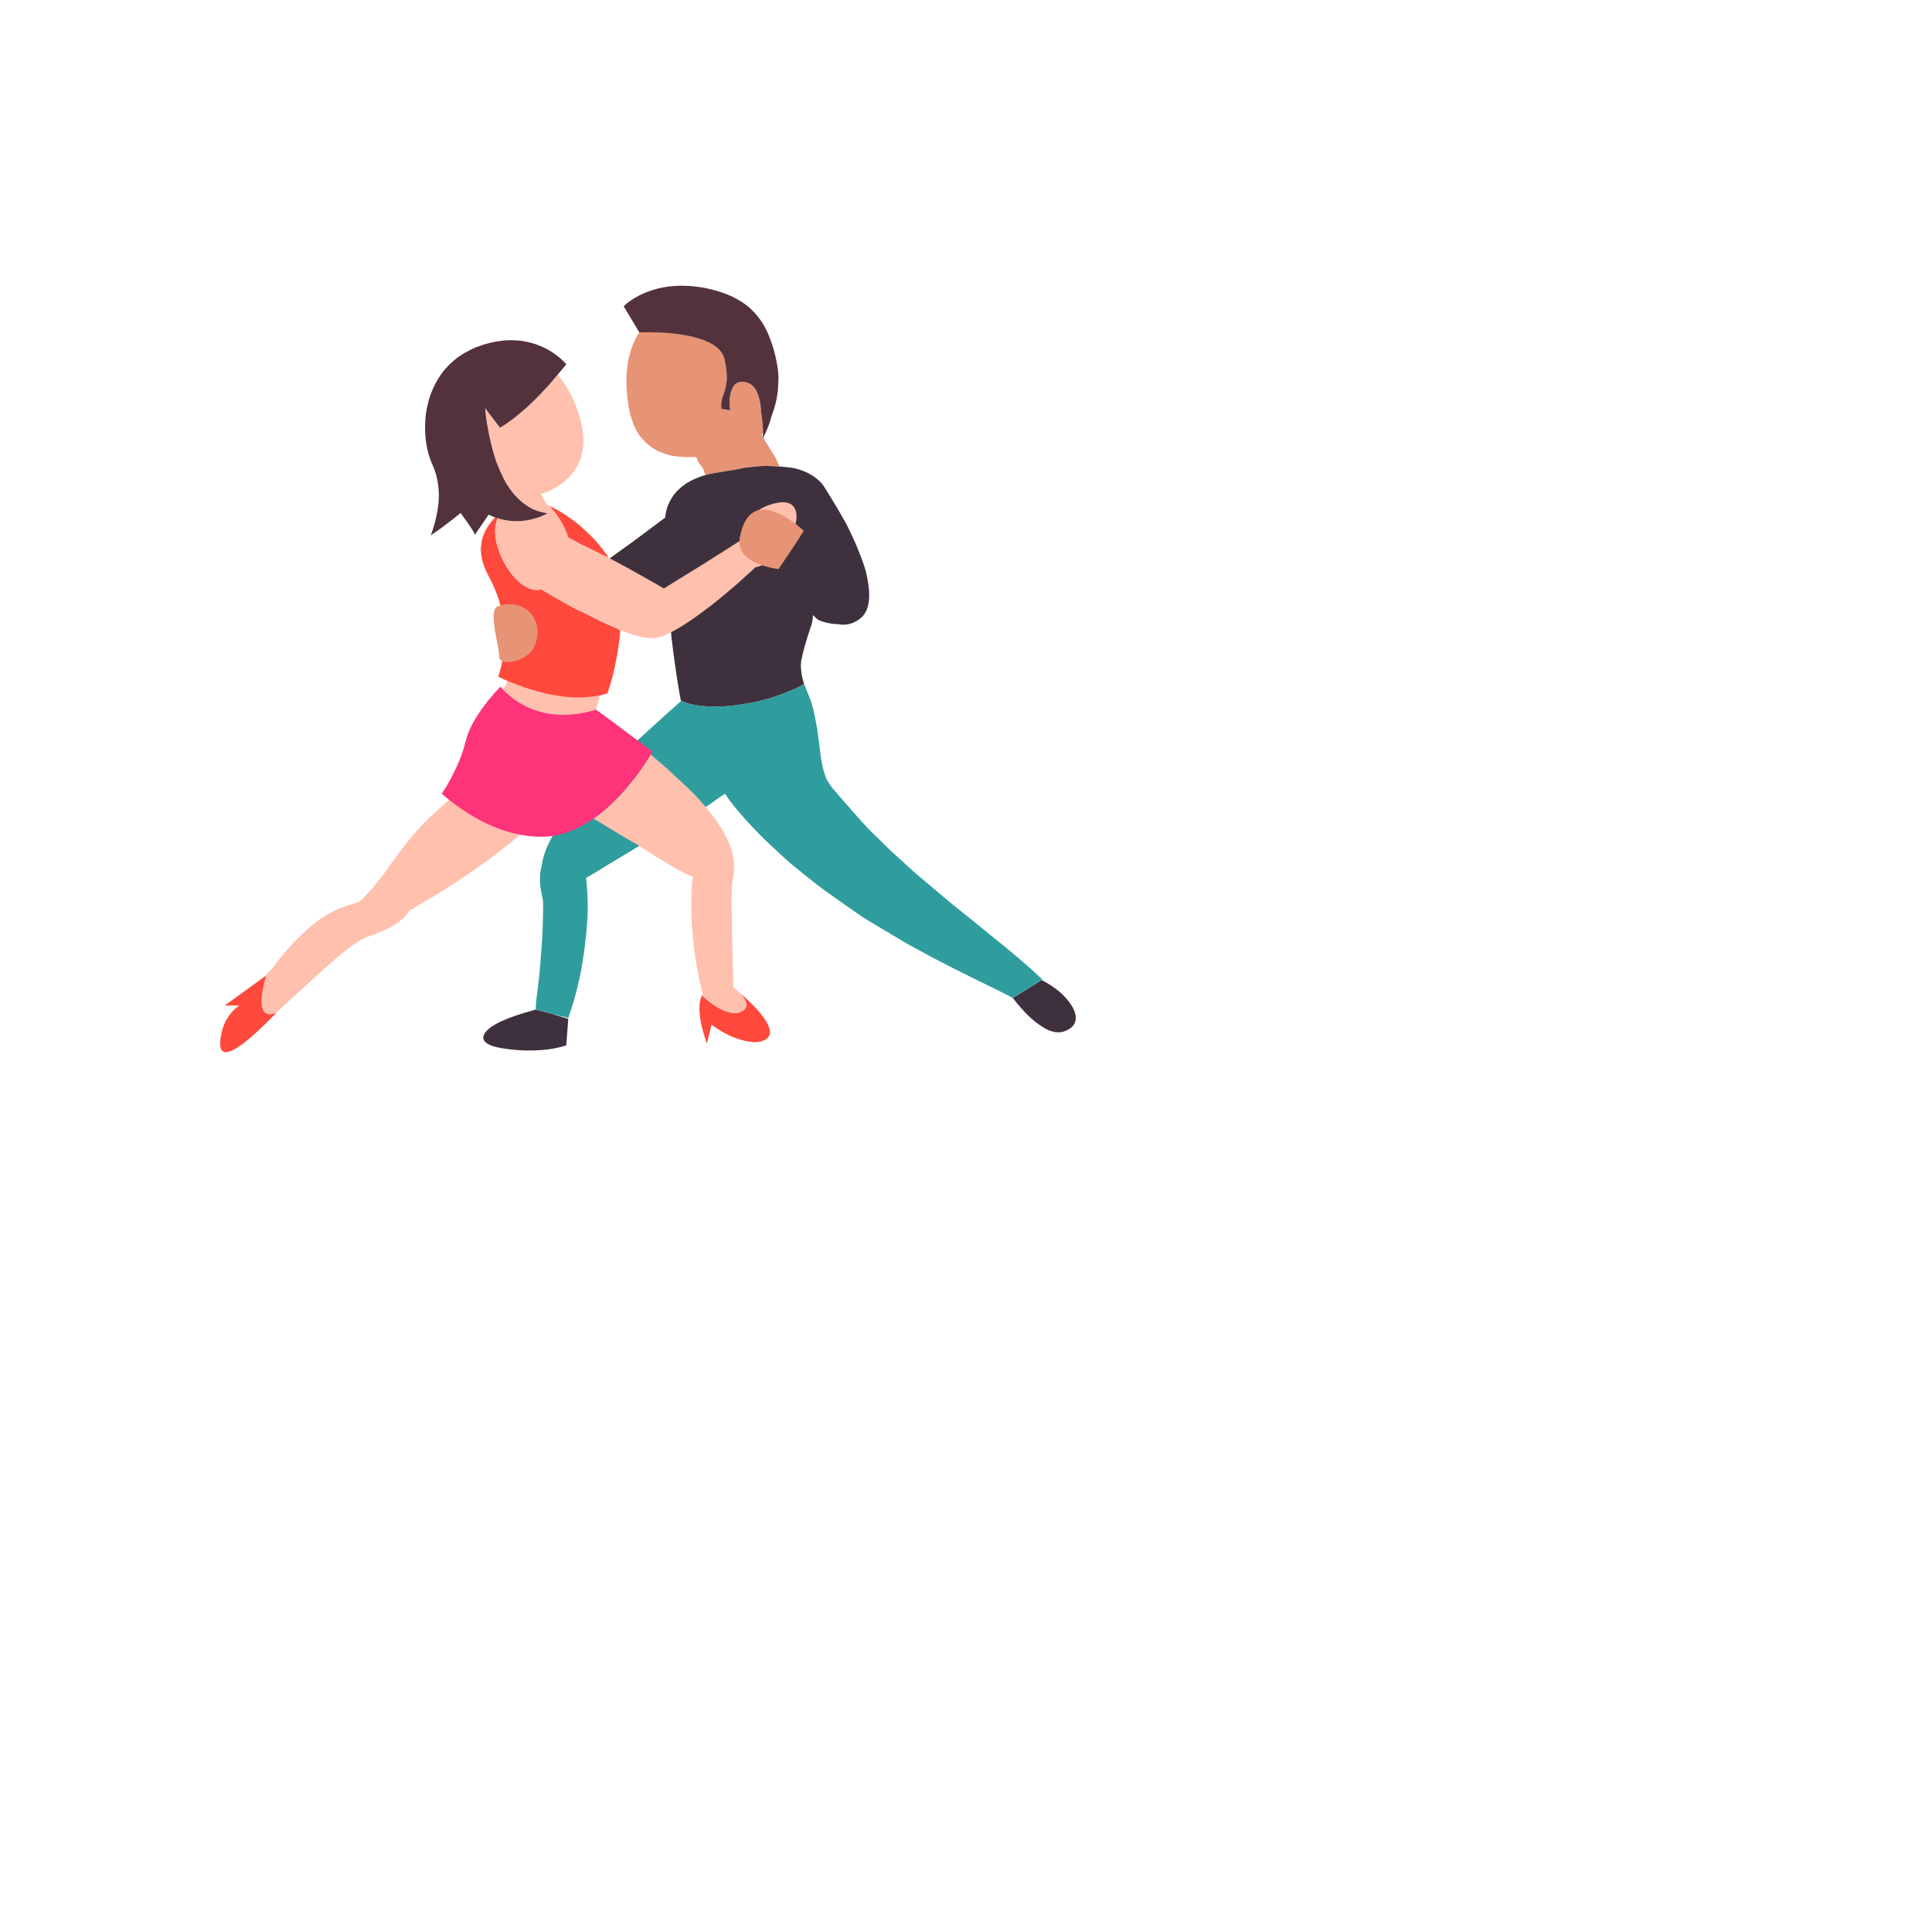 <?xml version="1.0" ?>
<svg xmlns="http://www.w3.org/2000/svg" version="1.1" width="384" height="384">
  <defs/>
  <g>
    <path d="M 207.037 194.79 L 205.436 195.786 L 205.035 196.037 L 204.186 196.566 L 203.404 197.054 L 201.315 198.359 C 201.515 198.621 201.721 198.885 201.933 199.15 C 202.254 199.547 202.588 199.945 202.933 200.336 C 203.507 200.987 204.112 201.62 204.738 202.199 C 205.455 202.863 206.201 203.456 206.961 203.927 C 207.495 204.304 208.038 204.611 208.585 204.828 C 209.336 205.125 210.096 205.251 210.852 205.148 C 211.394 205.07 211.937 204.876 212.474 204.547 C 212.983 204.235 213.332 203.867 213.545 203.46 C 213.865 202.853 213.889 202.159 213.693 201.426 C 213.58 201 213.392 200.562 213.147 200.119 C 212.671 199.295 211.986 198.458 211.196 197.673 C 211.145 197.622 211.093 197.571 211.041 197.521 C 210.673 197.192 210.286 196.874 209.89 196.572 C 209.651 196.393 209.409 196.219 209.165 196.052 C 208.453 195.565 207.727 195.135 207.037 194.79" stroke-width="2.0" fill="rgb(62, 49, 61)" opacity="1.0"/>
    <path d="M 147.707 93.023 C 147.93 92.978 148.408 92.93 148.942 92.881 C 149.673 92.766 150.376 92.692 151.086 92.651 C 152.114 92.595 153.136 92.609 154.143 92.695 C 154.42 92.702 154.695 92.712 154.969 92.727 L 154.614 92.041 L 154.448 91.603 L 154.239 91.127 L 153.429 89.814 L 151.675 86.971 C 151.592 87.135 151.54 87.224 151.54 87.224 L 151.589 86.832 L 151.524 86.727 L 151.408 86.397 C 151.477 86.307 151.547 86.217 151.615 86.125 C 151.627 86.106 151.64 86.087 151.652 86.068 C 151.646 85.382 151.605 84.197 151.423 82.882 C 151.386 82.61 151.342 82.332 151.291 82.052 C 151.243 80.908 151.093 79.731 150.758 78.716 C 150.714 78.582 150.667 78.451 150.616 78.324 C 150.601 78.286 150.585 78.248 150.57 78.21 C 150.554 78.168 150.537 78.125 150.521 78.083 C 150.111 77.09 149.461 76.329 148.466 76.03 C 148.205 75.952 147.962 75.904 147.736 75.883 C 147.056 75.811 146.543 75.998 146.158 76.342 C 145.903 76.569 145.704 76.866 145.549 77.202 C 145.383 77.542 145.264 77.921 145.18 78.309 C 145.074 78.792 145.022 79.29 145.001 79.747 C 144.997 80.133 145.014 80.49 145.037 80.782 C 145.091 81.235 145.153 81.529 145.153 81.529 L 144.189 81.394 L 143.401 81.263 C 143.236 80.459 143.366 79.758 143.573 79.02 C 143.601 78.933 143.629 78.846 143.659 78.757 C 143.944 77.909 144.298 76.992 144.418 75.809 C 144.461 75.395 144.474 74.947 144.447 74.459 C 144.435 74.214 144.414 73.96 144.382 73.694 C 144.326 72.956 144.189 72.132 143.937 71.201 C 143.701 70.328 143.162 69.601 142.416 68.996 C 141.91 68.582 141.306 68.224 140.636 67.915 C 139.811 67.534 138.885 67.228 137.914 66.982 C 137.699 66.928 137.482 66.876 137.264 66.828 C 136.926 66.752 136.585 66.682 136.242 66.619 C 136.178 66.607 136.114 66.595 136.05 66.584 C 135.798 66.54 135.545 66.5 135.293 66.463 C 135.172 66.445 135.051 66.428 134.93 66.411 C 133.93 66.272 132.941 66.179 132.021 66.117 C 131.681 66.095 131.35 66.076 131.031 66.062 C 130.485 66.037 129.974 66.023 129.513 66.016 C 128.05 65.993 127.089 66.04 127.084 66.04 C 126.957 66.227 126.834 66.418 126.715 66.613 C 126.315 67.29 125.969 68.016 125.678 68.783 C 125.648 68.86 125.619 68.939 125.59 69.017 C 125.196 70.096 124.907 71.254 124.723 72.475 C 124.715 72.525 124.708 72.575 124.701 72.626 C 124.666 72.903 124.636 73.183 124.612 73.467 C 124.522 74.383 124.488 75.33 124.511 76.302 C 124.526 76.952 124.558 77.576 124.605 78.173 C 124.622 78.338 124.64 78.5 124.659 78.661 C 124.684 78.953 124.713 79.238 124.746 79.517 C 124.864 80.513 125.031 81.429 125.245 82.271 C 125.331 82.61 125.424 82.936 125.524 83.251 C 125.926 84.504 126.441 85.576 127.051 86.49 C 127.065 86.51 127.079 86.531 127.093 86.551 C 127.335 86.861 127.59 87.152 127.855 87.424 C 128.47 88.118 129.159 88.694 129.911 89.171 C 130.109 89.296 130.31 89.415 130.516 89.527 C 131.483 90.004 132.526 90.352 133.625 90.598 C 133.645 90.603 133.665 90.608 133.686 90.612 C 134.334 90.706 135 90.771 135.679 90.811 C 135.886 90.834 136.094 90.854 136.303 90.872 C 136.911 90.871 137.525 90.855 138.143 90.826 C 138.223 90.828 138.303 90.829 138.383 90.83 L 138.895 92.023 L 139.721 93.064 L 140.175 94.434 C 141.103 94.179 142.077 94 143.015 93.859 C 143.424 93.785 143.826 93.717 144.217 93.654 C 145.22 93.49 146.145 93.354 146.9 93.209 C 147.057 93.176 147.206 93.143 147.348 93.11 C 147.474 93.081 147.594 93.053 147.707 93.023" stroke-width="2.0" fill="rgb(230, 148, 117)" opacity="1.0"/>
    <path d="M 159.54 134.99 C 159.57 135.103 159.601 135.215 159.634 135.328 C 159.6 135.215 159.569 135.103 159.54 134.99" stroke-width="2.0" fill="rgb(47, 157, 158)" opacity="1.0"/>
    <path d="M 159.309 133.902 C 159.325 134.012 159.343 134.12 159.363 134.227 C 159.343 134.12 159.325 134.012 159.309 133.902" stroke-width="2.0" fill="rgb(47, 157, 158)" opacity="1.0"/>
    <path d="M 159.842 135.964 C 159.842 135.963 159.845 135.971 159.845 135.973 C 159.812 135.88 159.78 135.788 159.75 135.696 C 159.779 135.785 159.81 135.874 159.842 135.964" stroke-width="2.0" fill="rgb(47, 157, 158)" opacity="1.0"/>
    <path d="M 207.188 194.695 C 206.417 193.964 205.598 193.207 204.739 192.432 C 204.378 192.113 204.01 191.791 203.635 191.466 C 203.454 191.309 203.271 191.151 203.086 190.992 C 202.62 190.593 202.144 190.19 201.659 189.783 C 200.982 189.215 200.289 188.64 199.583 188.059 C 198.876 187.479 198.155 186.893 197.424 186.303 C 197.289 186.194 197.153 186.085 197.017 185.975 C 196.612 185.645 196.203 185.313 195.792 184.981 C 195.601 184.824 195.408 184.667 195.216 184.509 C 194.476 183.903 193.728 183.296 192.974 182.687 C 192.22 182.079 191.46 181.47 190.698 180.862 C 190.375 180.605 190.053 180.349 189.729 180.092 C 189.446 179.862 189.163 179.631 188.88 179.402 C 188.73 179.274 188.58 179.147 188.43 179.02 C 188.153 178.786 187.875 178.551 187.598 178.317 C 187.137 177.925 186.677 177.535 186.217 177.146 C 185.482 176.524 184.749 175.907 184.02 175.296 C 183.876 175.175 183.732 175.055 183.588 174.934 C 183.112 174.53 182.637 174.129 182.165 173.732 C 182.066 173.643 181.967 173.555 181.868 173.467 C 181.695 173.312 181.521 173.158 181.349 173.005 C 180.839 172.539 180.333 172.079 179.832 171.623 C 179.163 171.016 178.504 170.42 177.857 169.835 C 177.812 169.794 177.767 169.753 177.722 169.712 C 177.459 169.468 177.198 169.225 176.939 168.985 C 176.625 168.677 176.314 168.372 176.006 168.07 C 175.411 167.488 174.83 166.919 174.264 166.367 C 173.847 165.961 173.439 165.563 173.04 165.174 C 172.849 164.986 172.661 164.8 172.474 164.617 C 172.026 164.121 171.591 163.641 171.171 163.179 C 171.002 162.992 170.835 162.807 170.67 162.626 C 169.953 161.81 169.288 161.052 168.683 160.363 C 167.943 159.519 167.293 158.777 166.752 158.154 C 166.377 157.722 166.053 157.347 165.788 157.034 C 165.672 156.897 165.567 156.771 165.474 156.658 C 164.971 156.049 164.562 155.399 164.22 154.716 C 163.979 154.121 163.782 153.506 163.616 152.873 C 163.583 152.749 163.552 152.624 163.521 152.499 C 163.228 151.183 163.054 149.793 162.884 148.367 C 162.743 147.193 162.605 145.993 162.403 144.789 C 162.337 144.389 162.263 143.989 162.181 143.59 C 162.167 143.522 162.152 143.455 162.138 143.387 C 162.056 142.894 161.961 142.402 161.849 141.91 C 161.626 140.77 161.312 139.639 160.862 138.532 C 160.799 138.376 160.737 138.225 160.676 138.078 C 160.578 137.838 160.542 137.752 160.507 137.667 C 160.437 137.496 160.385 137.37 160.335 137.247 C 160.265 137.074 160.218 136.957 160.173 136.843 C 160.106 136.673 160.062 136.561 160.02 136.451 C 159.959 136.289 159.918 136.179 159.879 136.07 C 159.858 136.011 159.67 136.09 159.328 136.25 C 159.048 136.388 158.67 136.58 158.197 136.801 C 157.335 137.204 156.16 137.702 154.728 138.187 C 154.363 138.319 153.982 138.451 153.585 138.582 C 153.364 138.655 153.138 138.727 152.907 138.799 C 152.106 139.032 151.246 139.254 150.333 139.455 C 149.247 139.693 148.087 139.901 146.861 140.058 C 146.761 140.074 146.661 140.089 146.56 140.105 C 146.089 140.178 145.636 140.24 145.199 140.292 C 144.367 140.368 143.598 140.409 142.888 140.423 C 142.473 140.432 142.079 140.431 141.704 140.422 C 141.089 140.417 140.524 140.393 140.008 140.353 C 138.322 140.223 137.151 139.935 136.402 139.679 C 136.152 139.594 135.95 139.512 135.79 139.441 C 135.616 139.367 135.493 139.304 135.417 139.263 C 135.35 139.23 135.318 139.21 135.318 139.21 C 135.286 139.047 135.228 138.745 135.152 138.33 C 135.273 138.99 135.347 139.36 135.347 139.36 C 135.347 139.36 135.277 139.422 135.138 139.544 C 135.043 139.626 134.915 139.738 134.754 139.879 C 134.729 139.901 134.703 139.924 134.677 139.947 C 134.242 140.332 133.595 140.906 132.752 141.662 C 132.128 142.221 131.398 142.878 130.564 143.633 C 130.275 143.895 129.973 144.17 129.659 144.457 C 129.085 144.979 128.471 145.541 127.817 146.141 C 127.786 146.17 127.755 146.199 127.723 146.229 C 127.157 146.756 126.56 147.313 125.934 147.899 C 125.818 148.01 125.702 148.121 125.584 148.234 C 124.844 148.943 124.064 149.693 123.246 150.482 C 123.126 150.598 123.005 150.715 122.883 150.833 C 122.409 151.293 121.923 151.766 121.424 152.252 C 121.185 152.492 120.942 152.735 120.697 152.981 C 120.673 153.005 120.65 153.028 120.627 153.051 C 119.823 153.908 118.987 154.802 118.12 155.732 C 118.078 155.777 118.036 155.823 117.994 155.868 C 117.264 156.66 116.513 157.477 115.742 158.321 C 115.619 158.454 115.495 158.587 115.371 158.722 C 115.287 158.813 115.204 158.903 115.122 158.993 C 114.107 160.128 113.22 161.204 112.446 162.226 C 112.378 162.315 112.312 162.404 112.246 162.493 C 112.052 162.756 111.865 163.015 111.686 163.271 C 111.171 163.986 110.715 164.673 110.312 165.333 C 109.949 165.926 109.629 166.497 109.347 167.047 C 109.172 167.382 109.01 167.71 108.861 168.03 C 108.854 168.047 108.847 168.064 108.839 168.081 C 108.468 168.942 108.189 169.749 107.986 170.505 C 107.846 171.024 107.741 171.52 107.667 171.992 C 107.449 172.875 107.348 173.677 107.322 174.407 C 107.281 175.518 107.414 176.462 107.572 177.268 C 107.616 177.492 107.662 177.705 107.707 177.908 C 107.782 178.268 107.854 178.597 107.906 178.898 C 107.922 179.038 107.933 179.173 107.939 179.301 C 107.963 179.851 107.948 181.047 107.908 182.609 C 107.894 183.167 107.877 183.773 107.857 184.412 C 107.847 184.666 107.837 184.926 107.826 185.19 C 107.81 185.591 107.794 186.004 107.776 186.424 C 107.737 186.967 107.696 187.524 107.654 188.088 C 107.581 189.081 107.504 190.095 107.427 191.096 C 107.403 191.402 107.38 191.707 107.356 192.01 C 107.313 192.532 107.271 193.047 107.229 193.55 C 107.21 193.705 107.192 193.859 107.174 194.012 C 106.951 195.867 106.748 197.532 106.6 198.733 C 106.587 198.843 106.574 198.95 106.561 199.052 C 106.525 199.713 106.497 200.202 106.482 200.464 C 106.477 200.604 106.474 200.678 106.474 200.678 L 106.731 200.743 L 109.214 201.366 L 109.762 201.509 L 111.551 201.974 L 112.96 202.333 C 113.056 202.039 113.148 201.744 113.236 201.451 C 113.291 201.293 113.345 201.136 113.398 200.98 C 113.661 200.22 113.898 199.466 114.113 198.718 C 114.456 197.53 114.745 196.359 115.004 195.215 C 115.065 194.946 115.124 194.678 115.182 194.411 C 115.282 193.956 115.378 193.506 115.469 193.061 C 115.544 192.651 115.615 192.246 115.682 191.845 C 115.866 190.744 116.025 189.677 116.16 188.65 C 116.295 187.623 116.408 186.636 116.501 185.694 C 116.595 184.753 116.669 183.857 116.728 183.013 C 116.743 182.788 116.758 182.568 116.771 182.35 C 116.798 181.803 116.819 181.28 116.834 180.783 C 116.825 179.957 116.805 179.199 116.78 178.518 C 116.732 177.242 116.665 176.234 116.61 175.546 C 116.608 175.525 116.606 175.504 116.605 175.483 C 116.562 175.106 116.527 174.832 116.505 174.671 C 116.484 174.557 116.472 174.499 116.472 174.499 C 116.589 174.434 116.709 174.366 116.832 174.296 C 116.982 174.212 117.137 174.124 117.296 174.033 C 118.205 173.504 119.246 172.874 120.378 172.173 C 120.765 171.933 121.163 171.685 121.57 171.43 C 121.953 171.203 122.343 170.971 122.74 170.733 C 123.562 170.242 124.412 169.728 125.279 169.201 C 125.513 169.058 125.748 168.915 125.984 168.771 C 126.094 168.702 126.204 168.632 126.315 168.563 C 126.437 168.492 126.559 168.421 126.681 168.349 C 127.097 168.12 127.516 167.89 127.935 167.657 C 128.832 167.161 129.734 166.659 130.627 166.159 C 131.09 165.9 131.551 165.641 132.008 165.384 C 132.431 165.133 132.85 164.883 133.265 164.636 C 133.476 164.511 133.685 164.386 133.892 164.262 C 134.529 163.89 135.154 163.524 135.76 163.168 C 136.209 162.904 136.649 162.645 137.076 162.393 C 137.407 162.184 137.73 161.978 138.045 161.778 C 138.731 161.341 139.378 160.928 139.976 160.546 C 140.003 160.53 140.03 160.513 140.056 160.497 C 140.438 160.261 140.799 160.037 141.138 159.827 C 141.878 159.295 142.503 158.844 142.983 158.498 C 143.049 158.45 143.113 158.404 143.174 158.36 C 143.351 158.25 143.506 158.153 143.636 158.072 C 143.945 157.878 144.112 157.773 144.112 157.773 C 144.227 157.947 144.35 158.125 144.479 158.307 C 144.668 158.591 144.872 158.886 145.093 159.191 C 145.368 159.56 145.668 159.943 145.989 160.34 C 146.74 161.267 147.612 162.269 148.586 163.332 C 149.274 164.083 150.013 164.865 150.796 165.671 C 151.128 166.009 151.469 166.351 151.816 166.697 C 151.816 166.697 151.816 166.697 151.816 166.697 C 152.422 167.278 153.048 167.871 153.693 168.474 C 154.338 169.077 155.001 169.689 155.68 170.309 C 155.931 170.538 156.183 170.769 156.438 171 C 156.73 171.253 157.023 171.507 157.32 171.762 C 157.481 171.894 157.643 172.027 157.806 172.16 C 158.551 172.766 159.309 173.378 160.079 173.995 C 160.787 174.562 161.505 175.133 162.23 175.706 C 162.292 175.755 162.355 175.803 162.417 175.852 C 162.593 175.989 162.768 176.126 162.945 176.263 C 163.262 176.498 163.58 176.733 163.899 176.968 C 164.224 177.201 164.55 177.433 164.877 177.666 C 165.715 178.262 166.558 178.858 167.404 179.453 C 168.25 180.048 169.098 180.642 169.946 181.232 C 170.192 181.404 170.438 181.574 170.683 181.745 C 170.957 181.931 171.23 182.117 171.504 182.302 C 171.852 182.517 172.2 182.731 172.547 182.944 C 172.696 183.036 172.844 183.127 172.992 183.218 C 173.738 183.667 174.481 184.112 175.219 184.554 C 176.105 185.084 176.985 185.608 177.855 186.125 C 178.341 186.413 178.824 186.699 179.303 186.983 C 179.684 187.206 180.063 187.427 180.439 187.647 C 180.516 187.692 180.591 187.736 180.667 187.78 C 181.463 188.213 182.248 188.638 183.02 189.056 C 183.686 189.416 184.342 189.77 184.986 190.117 C 185.161 190.212 185.335 190.306 185.508 190.4 C 185.525 190.409 185.541 190.418 185.557 190.427 C 186.364 190.844 187.151 191.251 187.917 191.646 C 188.618 192.008 189.301 192.359 189.962 192.699 C 190.039 192.738 190.116 192.777 190.192 192.815 C 190.478 192.959 190.76 193.102 191.038 193.242 C 192.203 193.817 193.297 194.355 194.306 194.852 C 195.557 195.467 196.676 196.018 197.639 196.493 C 198.305 196.822 198.895 197.115 199.402 197.367 C 199.626 197.482 199.833 197.588 200.023 197.686 C 200.272 197.814 200.491 197.928 200.68 198.027 C 200.953 198.176 201.16 198.292 201.294 198.372 L 203.406 197.054 L 204.176 196.573 L 205.035 196.037 L 205.436 195.786 L 207.037 194.79 L 207.188 194.695" stroke-width="2.0" fill="rgb(47, 157, 158)" opacity="1.0"/>
    <path d="M 146.56 140.104 C 146.661 140.089 146.761 140.073 146.861 140.057 C 148.087 139.9 149.247 139.693 150.333 139.454 C 151.246 139.254 152.105 139.031 152.906 138.798 C 153.137 138.727 153.363 138.654 153.585 138.581 C 153.982 138.45 154.364 138.318 154.729 138.186 C 156.161 137.701 157.335 137.203 158.197 136.8 C 158.672 136.578 159.053 136.385 159.329 136.238 C 159.664 136.067 159.841 135.964 159.842 135.964 C 159.81 135.874 159.779 135.785 159.75 135.696 C 159.704 135.557 159.668 135.444 159.635 135.33 C 159.6 135.215 159.569 135.102 159.54 134.99 C 159.522 134.922 159.507 134.861 159.493 134.803 C 159.478 134.746 159.464 134.692 159.451 134.638 C 159.416 134.491 159.394 134.385 159.373 134.277 C 159.343 134.12 159.325 134.012 159.309 133.902 C 159.286 133.739 159.272 133.626 159.26 133.511 C 159.245 133.345 159.235 133.225 159.229 133.102 C 159.228 133.081 159.227 133.061 159.226 133.041 C 159.212 132.909 159.203 132.8 159.197 132.689 C 159.195 132.663 159.194 132.638 159.193 132.614 C 159.186 132.49 159.182 132.375 159.18 132.258 C 159.18 132.238 159.18 132.218 159.18 132.198 C 159.193 131.931 159.217 131.65 159.25 131.352 C 159.405 130.48 159.649 129.465 159.998 128.244 C 160.342 127.042 160.788 125.642 161.349 123.984 C 161.377 123.833 161.406 123.679 161.436 123.522 C 161.494 123.123 161.558 122.705 161.628 122.266 C 161.814 122.47 162.006 122.669 162.203 122.861 C 162.362 122.995 162.523 123.124 162.688 123.248 C 163.818 123.709 165.03 124.014 166.28 124.04 C 166.351 124.042 166.421 124.042 166.491 124.042 C 167.888 124.345 169.353 124.129 170.808 123.066 C 170.83 123.05 170.853 123.033 170.875 123.017 C 171.771 122.353 172.309 121.381 172.57 120.193 C 172.654 119.81 172.709 119.404 172.738 118.979 C 172.795 118.097 172.737 117.133 172.589 116.113 C 172.542 115.795 172.487 115.472 172.423 115.144 C 172.393 114.967 172.36 114.789 172.325 114.61 C 172.268 114.332 172.206 114.05 172.139 113.767 C 172.106 113.629 172.073 113.491 172.038 113.352 C 171.844 112.709 171.625 112.055 171.386 111.395 C 171.099 110.598 170.784 109.793 170.45 108.992 C 170.117 108.191 169.766 107.394 169.406 106.612 C 169.173 106.105 168.937 105.605 168.7 105.114 C 168.567 104.853 168.434 104.594 168.302 104.338 C 168.221 104.183 168.14 104.028 168.06 103.875 C 167.87 103.535 167.682 103.201 167.496 102.875 C 167.375 102.659 167.254 102.447 167.135 102.239 C 166.366 100.896 165.651 99.71 165.073 98.772 C 164.496 97.834 164.057 97.146 163.841 96.798 C 163.705 96.577 163.556 96.366 163.395 96.164 C 163.219 95.957 163.029 95.76 162.828 95.572 C 162.124 94.899 161.276 94.343 160.329 93.897 C 159.922 93.705 159.497 93.534 159.056 93.382 C 158.742 93.281 158.421 93.189 158.093 93.107 C 157.084 92.911 156.034 92.786 154.969 92.728 C 154.695 92.713 154.419 92.702 154.143 92.695 C 153.137 92.609 152.119 92.595 151.116 92.65 C 150.376 92.692 149.673 92.766 148.988 92.874 C 148.407 92.93 147.929 92.978 147.707 93.023 C 147.594 93.053 147.474 93.081 147.348 93.11 C 147.206 93.143 147.057 93.176 146.9 93.209 C 146.145 93.354 145.219 93.491 144.216 93.654 C 143.826 93.718 143.424 93.785 143.016 93.859 C 142.077 94 141.103 94.179 140.175 94.434 C 140.157 94.439 140.139 94.444 140.121 94.45 C 139.709 94.572 139.305 94.706 138.913 94.856 C 138.753 94.915 138.594 94.978 138.439 95.045 C 137.551 95.398 136.672 95.858 135.896 96.456 C 135.863 96.48 135.83 96.504 135.797 96.528 C 134.862 97.216 134.046 98.054 133.465 99.076 C 133.453 99.098 133.441 99.12 133.428 99.142 C 132.905 99.972 132.521 100.915 132.334 101.986 C 132.28 102.267 132.24 102.558 132.213 102.856 L 131.735 103.231 L 128.705 105.494 L 127.882 106.108 L 126.233 107.341 L 124.996 108.233 L 122.133 110.299 L 121.104 111.048 L 120.616 111.403 L 119.763 112.046 L 117.578 113.712 L 114.13 116.34 L 114.168 116.555 L 114.947 120.836 L 115.468 123.706 L 115.621 124.749 L 115.718 125.357 L 116.443 125.325 L 119.423 125.19 L 120.02 125.155 L 124.399 124.904 L 124.836 124.878 L 125.01 124.87 L 125.103 124.864 L 128.805 124.62 L 130.397 124.515 L 131.477 124.452 L 133.225 124.307 C 133.31 125.232 133.403 126.14 133.504 127.023 C 133.604 127.905 133.711 128.763 133.821 129.588 C 133.876 130.006 133.933 130.416 133.99 130.816 C 134.042 131.214 134.095 131.604 134.148 131.982 C 134.251 132.738 134.354 133.453 134.454 134.118 C 134.656 135.46 134.846 136.6 134.998 137.47 C 135.024 137.618 135.041 137.717 135.058 137.813 C 135.088 137.979 135.099 138.043 135.111 138.106 C 135.142 138.278 135.146 138.303 135.151 138.329 C 135.227 138.745 135.285 139.046 135.317 139.21 C 135.317 139.21 135.349 139.229 135.417 139.263 C 135.493 139.304 135.616 139.367 135.791 139.441 C 135.95 139.512 136.152 139.593 136.401 139.678 C 137.151 139.934 138.322 140.222 140.008 140.352 C 140.524 140.392 141.089 140.417 141.704 140.421 C 142.079 140.43 142.473 140.431 142.888 140.423 C 143.597 140.408 144.367 140.367 145.199 140.292 C 145.635 140.239 146.089 140.177 146.56 140.104" stroke-width="2.0" fill="rgb(62, 49, 61)" opacity="1.0"/>
    <path d="M 159.842 135.964 C 159.849 135.985 159.857 136.007 159.864 136.028 C 159.918 136.178 159.959 136.288 160.001 136.399 C 160.062 136.56 160.106 136.672 160.151 136.786 C 160.218 136.956 160.265 137.073 160.313 137.191 C 160.385 137.37 160.437 137.496 160.49 137.624 C 160.542 137.751 160.578 137.838 160.614 137.925 C 160.737 138.224 160.799 138.375 160.862 138.531 C 160.867 138.544 159.88 136.061 159.845 135.971 L 159.842 135.964" stroke-width="2.0" fill="rgb(62, 49, 61)" opacity="1.0"/>
    <path d="M 106.453 200.692 L 106.392 200.677 C 105.721 200.859 105.081 201.045 104.472 201.234 C 103.891 201.405 103.339 201.578 102.815 201.754 C 101.719 202.12 100.746 202.495 99.9 202.87 C 99.608 203 99.33 203.131 99.068 203.261 C 98.58 203.514 98.15 203.767 97.777 204.017 C 97.241 204.386 96.829 204.749 96.542 205.1 C 96.521 205.125 96.501 205.15 96.481 205.176 C 96.09 205.684 95.967 206.164 96.123 206.595 C 96.176 206.743 96.263 206.885 96.382 207.021 C 96.868 207.572 97.901 208.014 99.511 208.293 C 99.704 208.326 99.895 208.358 100.084 208.388 C 100.348 208.429 100.608 208.466 100.865 208.501 C 101.705 208.615 102.511 208.692 103.279 208.739 C 104.436 208.811 105.506 208.814 106.477 208.775 C 107.17 208.747 107.813 208.697 108.401 208.633 C 108.689 208.603 108.963 208.57 109.225 208.535 C 109.907 208.434 110.495 208.318 110.979 208.206 C 112.004 207.97 112.562 207.756 112.562 207.756 L 112.578 207.395 L 112.749 205.132 L 112.946 202.509 L 111.378 202.028 L 109.752 201.516 L 109.21 201.377 L 106.752 200.767 L 106.453 200.692" stroke-width="2.0" fill="rgb(62, 49, 61)" opacity="1.0"/>
    <path d="M 143.939 71.214 C 144.189 72.14 144.327 72.96 144.382 73.694 C 144.415 73.959 144.437 74.213 144.448 74.457 C 144.477 74.951 144.463 75.403 144.421 75.821 C 144.3 77.003 143.946 77.919 143.661 78.766 C 143.632 78.852 143.604 78.937 143.576 79.022 C 143.368 79.762 143.237 80.463 143.403 81.27 L 144.183 81.398 L 145.154 81.533 C 145.154 81.533 145.092 81.237 145.037 80.782 C 145.015 80.489 144.998 80.133 145.002 79.747 C 145.024 79.291 145.076 78.794 145.18 78.312 C 145.265 77.924 145.384 77.545 145.549 77.205 C 145.704 76.869 145.903 76.572 146.159 76.345 C 146.544 76 147.058 75.813 147.739 75.886 C 147.964 75.907 148.207 75.954 148.467 76.032 C 149.462 76.331 150.111 77.092 150.521 78.085 C 150.537 78.126 150.554 78.168 150.569 78.21 C 150.585 78.247 150.6 78.285 150.615 78.323 C 150.666 78.451 150.714 78.583 150.759 78.718 C 151.093 79.732 151.244 80.909 151.292 82.052 C 151.342 82.333 151.386 82.611 151.424 82.883 C 151.606 84.198 151.647 85.383 151.653 86.07 C 151.653 86.103 151.653 86.134 151.653 86.165 C 151.629 86.512 151.606 86.714 151.606 86.714 L 151.603 86.726 L 151.541 87.225 C 151.541 87.225 151.592 87.136 151.676 86.972 C 151.711 86.902 151.752 86.819 151.798 86.722 C 151.845 86.645 151.895 86.561 151.948 86.47 C 152.112 86.146 152.308 85.728 152.513 85.229 C 152.794 84.543 153.09 83.706 153.333 82.754 C 153.389 82.608 153.445 82.459 153.499 82.308 C 153.519 82.254 153.539 82.2 153.558 82.146 C 154.015 80.869 154.396 79.432 154.571 77.907 C 154.614 77.529 154.645 77.146 154.661 76.759 C 154.684 76.441 154.697 76.12 154.7 75.796 C 154.704 75.71 154.707 75.624 154.71 75.538 C 154.733 74.715 154.687 73.879 154.556 73.04 C 154.409 72.107 154.233 71.223 154.025 70.386 C 153.818 69.548 153.579 68.757 153.309 68.011 C 153.285 67.945 153.261 67.879 153.237 67.814 C 152.752 66.386 152.149 65.121 151.423 64.003 C 151.365 63.913 151.306 63.825 151.247 63.737 C 151.087 63.512 150.921 63.293 150.75 63.08 C 150.149 62.294 149.474 61.591 148.725 60.964 C 148.431 60.719 148.127 60.485 147.81 60.263 C 147.555 60.09 147.293 59.923 147.024 59.764 C 146.445 59.407 145.831 59.084 145.179 58.792 C 144.703 58.579 144.208 58.382 143.692 58.201 C 142.783 57.878 141.813 57.605 140.778 57.377 C 140.106 57.229 139.454 57.111 138.824 57.02 C 138.333 56.953 137.855 56.903 137.389 56.866 C 137.198 56.851 137.009 56.838 136.822 56.827 C 135.592 56.756 134.451 56.789 133.401 56.896 C 132.35 57.002 131.389 57.184 130.517 57.413 C 130.511 57.414 130.506 57.416 130.5 57.417 C 129.844 57.59 129.237 57.789 128.681 58.003 C 128.497 58.073 128.32 58.145 128.147 58.218 C 126.736 58.813 125.683 59.482 124.982 60.003 C 124.81 60.132 124.659 60.251 124.529 60.358 C 124.149 60.68 123.963 60.888 123.963 60.888 L 125.519 63.48 L 126.222 64.65 L 126.773 65.577 L 127.087 66.067 C 127.092 66.067 128.053 66.02 129.515 66.041 C 129.976 66.048 130.486 66.062 131.032 66.086 C 131.351 66.1 131.682 66.118 132.023 66.141 C 132.943 66.201 133.932 66.293 134.932 66.432 C 135.082 66.452 135.233 66.474 135.383 66.497 C 135.608 66.53 135.832 66.566 136.056 66.605 C 136.113 66.615 136.17 66.625 136.227 66.636 C 136.539 66.693 136.849 66.755 137.156 66.822 C 137.411 66.878 137.665 66.937 137.916 67 C 138.887 67.245 139.813 67.551 140.638 67.931 C 141.304 68.237 141.904 68.592 142.409 69.003 C 143.16 69.609 143.702 70.338 143.939 71.214" stroke-width="2.0" fill="rgb(83, 50, 60)" opacity="1.0"/>
    <path d="M 147.183 197.477 C 147.183 197.477 147.15 197.46 147.093 197.434 C 148.17 198.577 149.209 200.244 147.245 201.113 C 146.511 201.438 145.674 201.409 144.833 201.182 C 144.517 201.097 144.2 200.985 143.888 200.852 C 143.371 200.633 142.866 200.36 142.397 200.07 C 142.284 200 142.172 199.93 142.064 199.858 C 140.731 198.986 139.76 198.055 139.76 198.055 C 139.728 197.927 139.699 197.801 139.667 197.673 C 139.072 198.556 138.945 199.856 139.048 201.221 C 139.053 201.293 139.058 201.366 139.064 201.438 C 139.091 201.777 139.132 202.119 139.183 202.458 C 139.349 203.562 139.62 204.639 139.873 205.505 C 140.204 206.637 140.505 207.409 140.505 207.409 L 141.266 204.294 L 141.426 203.642 C 141.426 203.642 141.735 203.883 142.231 204.224 C 142.806 204.622 143.635 205.156 144.53 205.603 C 144.723 205.698 144.918 205.789 145.114 205.874 C 145.331 205.968 145.546 206.057 145.759 206.142 C 147.063 206.662 148.289 207.002 149.368 207.105 C 150.142 207.179 150.841 207.132 151.439 206.943 C 151.812 206.825 152.145 206.653 152.435 206.421 C 153.302 205.724 153.134 204.6 152.488 203.379 C 152.44 203.288 152.389 203.195 152.335 203.103 C 152.236 202.931 152.129 202.758 152.014 202.584 C 151.884 202.388 151.744 202.19 151.598 201.994 C 150.864 201.026 149.969 200.074 149.176 199.296 C 148.081 198.221 147.183 197.477 147.183 197.477" stroke-width="2.0" fill="rgb(255, 73, 60)" opacity="1.0"/>
    <path d="M 98.444 102.85 C 98.408 102.837 98.373 102.826 98.338 102.813 C 98.32 102.807 98.302 102.801 98.284 102.794 C 98.207 102.893 98.131 102.994 98.056 103.098 C 97.891 103.324 97.73 103.561 97.574 103.809 C 97.866 103.446 98.162 103.127 98.444 102.85" stroke-width="2.0" fill="rgb(255, 192, 173)" opacity="1.0"/>
    <path d="M 118.468 141.037 C 118.468 141.037 118.714 140.24 119.072 138.868 C 119.123 138.663 119.177 138.446 119.233 138.216 C 118.385 138.4 117.517 138.519 116.641 138.582 C 115.813 138.642 114.978 138.653 114.145 138.624 C 114.096 138.622 114.047 138.62 113.998 138.618 C 113.11 138.579 112.224 138.496 111.352 138.38 C 111.351 138.38 111.35 138.38 111.35 138.38 C 110.494 138.256 109.651 138.1 108.834 137.92 C 108.266 137.796 107.71 137.661 107.17 137.518 C 106.145 137.245 105.177 136.947 104.288 136.647 C 103.872 136.507 103.474 136.366 103.095 136.228 C 102.488 136.005 101.933 135.787 101.441 135.586 C 101.242 135.504 101.054 135.424 100.876 135.347 C 100.679 135.857 100.45 136.314 100.197 136.732 C 100.134 136.849 100.068 136.962 100.001 137.073 C 100.345 137.441 100.867 137.951 101.563 138.507 C 101.581 138.521 101.6 138.536 101.618 138.551 C 101.789 138.685 101.97 138.822 102.162 138.961 C 102.317 139.073 102.48 139.186 102.649 139.299 C 103.108 139.608 103.618 139.916 104.178 140.21 C 104.941 140.61 105.797 140.983 106.748 141.29 C 107.099 141.401 107.463 141.503 107.84 141.594 C 109.184 141.919 110.69 142.106 112.36 142.069 C 112.431 142.068 112.502 142.066 112.574 142.065 C 112.591 142.064 112.608 142.064 112.625 142.063 C 112.666 142.061 112.708 142.06 112.75 142.058 C 112.843 142.053 112.937 142.048 113.031 142.043 C 113.782 141.999 114.565 141.911 115.381 141.772 C 116.362 141.605 117.391 141.364 118.468 141.037" stroke-width="2.0" fill="rgb(255, 192, 173)" opacity="1.0"/>
    <path d="M 76.324 173.653 C 76.324 173.653 75.523 174.706 74.521 175.914 C 73.823 176.756 73.027 177.673 72.338 178.361 C 72.037 178.656 71.757 178.908 71.514 179.093 C 71.432 179.155 71.339 179.211 71.235 179.263 C 70.929 179.416 70.528 179.536 70.032 179.68 C 69.478 179.841 68.807 180.033 68.018 180.336 C 67.86 180.396 67.696 180.46 67.528 180.529 C 67.152 180.684 66.753 180.863 66.33 181.076 C 65.621 181.425 64.845 181.864 64.004 182.43 C 63.383 182.847 62.725 183.333 62.031 183.902 C 61.975 183.947 61.919 183.993 61.862 184.04 C 61.138 184.639 60.375 185.325 59.574 186.115 C 59.535 186.154 59.496 186.192 59.457 186.231 C 58.611 187.066 57.724 188.016 56.794 189.098 C 55.904 190.133 54.975 191.289 54.008 192.581 C 53.965 192.639 53.921 192.697 53.878 192.755 C 53.878 192.755 53.398 193.018 52.826 193.947 C 52.685 194.456 52.565 194.933 52.462 195.379 C 52.118 196.865 51.973 198.009 51.969 198.886 C 51.969 198.92 51.969 198.954 51.969 198.987 C 51.978 200.067 52.206 200.725 52.537 201.109 C 53.022 201.671 53.728 201.644 54.258 201.511 C 54.476 201.455 54.664 201.382 54.795 201.323 C 55.478 200.752 56.185 200.092 56.853 199.461 C 57.349 198.994 57.824 198.543 58.251 198.157 C 58.399 198.023 58.542 197.896 58.678 197.78 C 58.844 197.638 59.029 197.475 59.232 197.295 C 59.86 196.731 60.654 195.996 61.551 195.172 C 62.144 194.627 62.781 194.043 63.445 193.445 C 63.569 193.332 63.695 193.219 63.821 193.106 C 64.145 192.814 64.475 192.519 64.808 192.225 C 65.036 192.021 65.265 191.818 65.495 191.616 C 66.193 191.003 66.899 190.398 67.595 189.826 C 68.271 189.271 68.938 188.746 69.579 188.274 C 69.598 188.26 69.617 188.246 69.635 188.232 C 69.93 188.013 70.219 187.805 70.501 187.611 C 71.469 186.944 72.351 186.439 73.08 186.188 C 74.336 185.754 75.531 185.292 76.618 184.781 C 76.906 184.645 77.187 184.506 77.459 184.364 C 77.753 184.207 78.038 184.047 78.311 183.881 C 78.732 183.623 79.125 183.353 79.487 183.07 C 80.298 182.437 80.95 181.735 81.395 180.948 C 81.395 180.948 81.612 180.831 82.01 180.61 C 82.109 180.554 82.22 180.492 82.341 180.423 C 82.355 180.415 82.369 180.407 82.383 180.399 C 83.013 180.038 83.922 179.511 85.034 178.844 C 85.603 178.503 86.224 178.126 86.889 177.716 C 87.012 177.641 87.135 177.564 87.26 177.487 C 87.784 177.162 88.332 176.819 88.9 176.458 C 89.62 176.001 90.372 175.517 91.147 175.007 C 91.291 174.913 91.435 174.818 91.58 174.722 C 91.842 174.548 92.106 174.371 92.372 174.191 C 92.753 173.934 93.138 173.672 93.526 173.405 C 94.336 172.847 95.16 172.269 95.988 171.672 C 96.483 171.316 96.981 170.952 97.478 170.583 C 97.601 170.49 97.725 170.396 97.848 170.303 C 98.003 170.186 98.157 170.068 98.311 169.95 C 98.365 169.91 98.418 169.87 98.472 169.829 C 99.307 169.199 100.138 168.554 100.955 167.898 C 101.771 167.242 102.573 166.574 103.352 165.899 C 102.077 165.664 100.831 165.319 99.634 164.903 C 99.375 164.811 99.118 164.715 98.863 164.617 C 97.495 164.087 96.201 163.468 95.014 162.823 C 94.983 162.807 94.952 162.79 94.922 162.773 C 94.77 162.691 94.62 162.608 94.473 162.525 C 94.147 162.338 93.831 162.15 93.523 161.962 C 92.846 161.549 92.214 161.137 91.636 160.742 C 91.079 160.36 90.571 159.994 90.121 159.656 C 89.801 159.413 89.509 159.185 89.25 158.977 C 88.785 159.401 88.335 159.796 87.89 160.187 C 87.513 160.523 87.139 160.855 86.761 161.2 C 86.504 161.434 86.245 161.674 85.982 161.924 C 85.386 162.466 84.767 163.06 84.099 163.757 C 83.684 164.19 83.251 164.662 82.792 165.187 C 82.507 165.513 82.212 165.858 81.906 166.227 C 81.551 166.65 81.18 167.103 80.793 167.591 C 80.229 168.301 79.629 169.084 78.986 169.955 C 78.905 170.063 78.825 170.173 78.743 170.284 C 78.634 170.432 78.523 170.583 78.412 170.737 C 78.094 171.168 77.767 171.619 77.428 172.091 C 77.072 172.588 76.704 173.108 76.324 173.653" stroke-width="2.0" fill="rgb(255, 192, 173)" opacity="1.0"/>
    <path d="M 109.174 100.501 C 109.472 100.656 109.764 100.814 110.052 100.975 C 111.305 101.646 112.462 102.37 113.532 103.135 C 112.36 102.225 111.178 101.479 110.007 100.902 C 109.728 100.758 109.45 100.624 109.174 100.501" stroke-width="2.0" fill="rgb(255, 192, 173)" opacity="1.0"/>
    <path d="M 95.367 109.337 C 95.367 109.337 95.45 109.423 95.6 109.624 C 95.581 109.186 95.596 108.763 95.644 108.359 C 95.547 108.677 95.454 109.002 95.367 109.337" stroke-width="2.0" fill="rgb(255, 192, 173)" opacity="1.0"/>
    <path d="M 147.245 201.113 C 149.209 200.244 148.171 198.577 147.093 197.434 C 146.72 197.037 146.342 196.703 146.083 196.487 C 145.883 196.319 145.753 196.222 145.753 196.222 C 145.753 196.222 145.752 196.059 145.751 195.761 C 145.746 195.541 145.739 195.248 145.731 194.893 C 145.72 194.493 145.707 194.016 145.693 193.478 C 145.671 192.644 145.646 191.665 145.62 190.602 C 145.599 189.766 145.578 188.879 145.557 187.971 C 145.551 187.722 145.546 187.472 145.541 187.221 C 145.538 187.123 145.536 187.025 145.534 186.927 C 145.512 185.836 145.49 184.732 145.472 183.665 C 145.452 182.502 145.435 181.383 145.424 180.372 C 145.419 179.916 145.415 179.483 145.412 179.077 C 145.411 178.941 145.41 178.807 145.409 178.677 C 145.411 178.551 145.412 178.428 145.413 178.308 C 145.423 177.279 145.441 176.497 145.47 176.089 C 145.508 175.569 145.654 174.943 145.77 174.191 C 145.887 173.438 145.975 172.559 145.897 171.531 C 145.858 171.02 145.778 170.471 145.64 169.883 C 145.586 169.635 145.523 169.381 145.449 169.12 C 145.341 168.737 145.209 168.34 145.05 167.926 C 144.785 167.235 144.445 166.5 144.012 165.718 C 143.679 165.115 143.292 164.484 142.841 163.824 C 142.704 163.613 142.561 163.4 142.412 163.183 C 142.044 162.647 141.639 162.092 141.196 161.519 C 140.957 161.218 140.705 160.911 140.441 160.599 C 140.348 160.486 140.253 160.372 140.156 160.258 C 139.317 159.268 138.355 158.226 137.251 157.129 C 137.062 156.942 136.875 156.756 136.689 156.572 C 135.917 155.856 135.165 155.163 134.435 154.492 C 134.134 154.215 133.837 153.942 133.543 153.673 C 133.247 153.392 132.955 153.115 132.667 152.842 C 132.381 152.592 132.099 152.345 131.82 152.102 C 131.791 152.076 131.761 152.05 131.731 152.024 C 130.897 151.305 130.096 150.618 129.331 149.964 C 129.085 150.369 128.708 150.966 128.207 151.696 C 128.104 151.857 127.996 152.025 127.882 152.199 C 127.693 152.486 127.489 152.789 127.268 153.106 C 126.748 153.844 126.143 154.653 125.456 155.495 C 125.225 155.779 124.985 156.066 124.736 156.356 C 123.957 157.292 123.084 158.253 122.119 159.191 C 122.117 159.193 122.115 159.195 122.113 159.197 C 121.853 159.461 121.587 159.724 121.314 159.984 C 120.942 160.334 120.557 160.679 120.16 161.017 C 119.467 161.607 118.737 162.174 117.97 162.704 C 118.514 163.033 119.075 163.371 119.649 163.716 C 119.827 163.824 120.006 163.933 120.186 164.042 C 120.939 164.499 121.711 164.965 122.492 165.432 C 123.273 165.899 124.063 166.369 124.851 166.833 C 125.136 167.001 125.421 167.168 125.706 167.334 C 126.061 167.54 126.416 167.746 126.769 167.949 C 126.922 168.048 127.074 168.147 127.227 168.245 C 127.429 168.376 127.631 168.505 127.832 168.634 C 128.401 169.002 128.962 169.362 129.512 169.711 C 130.256 170.182 130.978 170.633 131.668 171.055 C 133.047 171.899 134.298 172.627 135.338 173.178 C 135.578 173.304 135.805 173.421 136.021 173.528 C 136.61 173.825 137.107 174.044 137.491 174.168 C 137.573 174.192 137.65 174.212 137.722 174.228 C 137.722 174.228 137.657 174.621 137.579 175.361 C 137.575 175.398 137.571 175.436 137.567 175.475 C 137.532 175.888 137.495 176.398 137.465 176.999 C 137.441 177.471 137.421 178 137.409 178.581 C 137.38 179.971 137.395 181.663 137.507 183.611 C 137.563 184.585 137.643 185.623 137.753 186.72 C 137.79 187.091 137.831 187.468 137.876 187.853 C 137.962 188.593 138.063 189.358 138.18 190.146 C 138.2 190.275 138.219 190.405 138.239 190.536 C 138.396 191.58 138.582 192.663 138.802 193.782 C 138.932 194.441 139.074 195.114 139.229 195.797 C 139.286 196.048 139.346 196.3 139.407 196.554 C 139.488 196.914 139.572 197.277 139.661 197.643 C 139.663 197.653 139.666 197.663 139.668 197.673 C 139.699 197.801 139.728 197.927 139.76 198.055 C 139.76 198.055 140.731 198.985 142.063 199.857 C 142.172 199.929 142.284 200 142.398 200.07 C 142.867 200.359 143.371 200.633 143.888 200.852 C 144.201 200.985 144.517 201.097 144.833 201.182 C 145.675 201.409 146.511 201.438 147.245 201.113" stroke-width="2.0" fill="rgb(255, 192, 173)" opacity="1.0"/>
    <path d="M 52.91 193.885 L 52.826 193.942 L 51.86 194.646 L 50.685 195.496 L 50.089 195.927 L 47.406 197.871 L 47.349 197.912 L 46.838 198.281 L 45.549 199.208 L 44.624 199.873 L 45.218 199.864 L 46.994 199.838 L 47.588 199.828 C 47.588 199.828 47.53 199.864 47.428 199.937 C 47.317 200.016 47.153 200.14 46.956 200.309 C 46.718 200.513 46.432 200.783 46.13 201.122 C 45.922 201.356 45.707 201.622 45.494 201.922 C 45.222 202.307 44.956 202.747 44.719 203.245 C 44.543 203.613 44.384 204.013 44.251 204.446 C 44.181 204.672 44.118 204.906 44.063 205.15 C 43.858 206.064 43.702 207.035 43.768 207.789 C 43.787 208.01 43.826 208.213 43.887 208.39 C 44.035 208.817 44.318 209.095 44.796 209.128 C 45.168 209.154 45.658 209.032 46.294 208.716 C 46.818 208.456 47.44 208.065 48.178 207.517 C 48.287 207.437 48.398 207.352 48.512 207.264 C 48.672 207.141 48.837 207.01 49.007 206.873 C 49.63 206.368 50.322 205.769 51.09 205.064 C 51.832 204.383 52.645 203.603 53.536 202.714 C 53.764 202.485 53.997 202.249 54.235 202.006 C 54.483 201.754 54.736 201.493 54.995 201.224 C 54.995 201.224 54.92 201.268 54.796 201.322 C 54.664 201.381 54.476 201.454 54.258 201.51 C 53.728 201.644 53.022 201.67 52.538 201.109 C 52.206 200.725 51.978 200.067 51.979 198.982 C 51.979 198.948 51.979 198.913 51.979 198.878 C 51.991 198.013 52.145 196.886 52.499 195.424 C 52.614 194.948 52.75 194.435 52.91 193.885" stroke-width="2.0" fill="rgb(255, 73, 60)" opacity="1.0"/>
    <path d="M 129.331 149.964 C 129.558 149.591 129.674 149.381 129.674 149.381 L 129.083 148.934 L 125.899 146.556 L 125.412 146.192 L 125.051 145.918 L 124.326 145.379 L 122.192 143.777 L 121.463 143.229 L 119.808 142.032 L 118.468 141.037 C 117.391 141.364 116.362 141.605 115.381 141.772 C 114.565 141.911 113.782 141.999 113.031 142.043 C 112.937 142.048 112.843 142.053 112.75 142.058 C 112.708 142.06 112.666 142.061 112.625 142.063 C 112.608 142.064 112.591 142.064 112.574 142.065 C 112.502 142.066 112.431 142.068 112.36 142.069 C 110.69 142.106 109.184 141.919 107.84 141.594 C 107.463 141.503 107.099 141.401 106.748 141.29 C 105.797 140.983 104.941 140.61 104.179 140.21 C 103.618 139.916 103.108 139.608 102.649 139.299 C 102.48 139.186 102.317 139.073 102.162 138.96 C 101.97 138.822 101.789 138.685 101.618 138.551 C 101.6 138.536 101.582 138.521 101.563 138.507 C 100.867 137.951 100.346 137.441 100.001 137.074 C 99.889 136.954 99.795 136.849 99.72 136.763 C 99.572 136.594 99.496 136.496 99.496 136.496 C 99.496 136.496 99.312 136.67 99.001 136.987 C 98.842 137.156 98.648 137.365 98.429 137.609 C 98.29 137.761 98.141 137.928 97.984 138.107 C 97.734 138.393 97.462 138.711 97.179 139.057 C 96.963 139.32 96.74 139.599 96.515 139.891 C 96.288 140.184 96.058 140.492 95.828 140.811 C 95.526 141.231 95.224 141.671 94.931 142.127 C 94.547 142.725 94.178 143.35 93.844 143.992 C 93.73 144.215 93.62 144.441 93.514 144.668 C 93.102 145.556 92.765 146.468 92.548 147.376 C 92.331 148.285 92.054 149.176 91.744 150.032 C 91.676 150.218 91.607 150.402 91.537 150.585 C 91.41 150.911 91.279 151.23 91.145 151.542 C 91.066 151.727 90.985 151.909 90.904 152.089 C 90.847 152.216 90.79 152.341 90.733 152.465 C 90.554 152.856 90.373 153.233 90.193 153.592 C 89.852 154.285 89.516 154.915 89.209 155.463 C 89.044 155.755 88.888 156.023 88.743 156.266 C 88.674 156.383 88.607 156.493 88.543 156.598 C 88.091 157.326 87.796 157.744 87.796 157.744 C 87.796 157.744 88.018 157.951 88.428 158.3 C 88.649 158.488 88.924 158.717 89.25 158.978 C 89.509 159.186 89.8 159.413 90.121 159.656 C 90.571 159.994 91.078 160.361 91.636 160.742 C 92.214 161.138 92.846 161.55 93.524 161.963 C 93.831 162.151 94.147 162.338 94.472 162.525 C 94.62 162.608 94.77 162.691 94.921 162.774 C 94.952 162.79 94.982 162.807 95.013 162.823 C 96.2 163.469 97.494 164.088 98.863 164.617 C 99.118 164.716 99.375 164.811 99.634 164.903 C 100.831 165.32 102.076 165.664 103.351 165.9 C 103.398 165.908 103.444 165.917 103.491 165.925 C 103.679 165.96 103.867 165.992 104.057 166.022 C 105.15 166.206 106.26 166.311 107.374 166.317 C 107.571 166.318 107.769 166.316 107.968 166.31 C 108.155 166.304 108.342 166.295 108.529 166.283 C 109.476 166.227 110.422 166.089 111.361 165.854 C 111.803 165.743 112.237 165.617 112.663 165.476 C 113.413 165.214 114.138 164.906 114.839 164.56 C 115.112 164.426 115.381 164.286 115.646 164.141 C 116.19 163.846 116.719 163.53 117.231 163.195 C 117.481 163.036 117.727 162.872 117.969 162.705 C 118.736 162.175 119.467 161.608 120.16 161.017 C 120.557 160.68 120.942 160.334 121.314 159.984 C 121.587 159.724 121.853 159.461 122.113 159.197 C 122.115 159.195 122.117 159.193 122.119 159.191 C 123.084 158.253 123.957 157.292 124.736 156.356 C 124.985 156.066 125.225 155.779 125.456 155.495 C 126.143 154.653 126.748 153.844 127.268 153.106 C 127.488 152.789 127.693 152.486 127.882 152.199 C 127.996 152.025 128.104 151.857 128.207 151.696 C 128.708 150.966 129.085 150.369 129.331 149.964" stroke-width="2.0" fill="rgb(255, 51, 121)" opacity="1.0"/>
    <path d="M 119.233 138.216 C 119.275 138.207 119.317 138.198 119.359 138.188 C 119.548 138.146 119.735 138.101 119.922 138.053 C 120.195 137.983 120.465 137.907 120.732 137.823 C 120.732 137.823 120.957 137.21 121.279 136.128 C 121.408 135.693 121.552 135.184 121.703 134.608 C 121.891 133.888 122.09 133.065 122.283 132.158 C 122.318 131.985 122.352 131.809 122.386 131.631 C 122.417 131.469 122.447 131.305 122.477 131.139 C 122.634 130.347 122.783 129.503 122.914 128.616 C 123.053 127.675 123.173 126.686 123.262 125.663 C 123.271 125.52 123.28 125.376 123.288 125.232 C 122.019 124.733 120.682 124.145 119.328 123.508 C 119.267 123.478 119.205 123.448 119.143 123.417 C 118.441 123.07 117.735 122.709 117.033 122.341 C 116.315 121.993 115.6 121.637 114.896 121.28 C 114.694 121.177 114.492 121.074 114.291 120.972 C 113.302 120.432 112.34 119.893 111.426 119.372 C 111.26 119.279 111.095 119.186 110.932 119.093 C 109.691 118.391 108.551 117.727 107.572 117.147 C 107.341 117.209 107.109 117.247 106.877 117.262 C 106.284 117.29 105.686 117.162 105.098 116.907 C 104.661 116.726 104.227 116.478 103.804 116.173 C 103.259 115.78 102.731 115.295 102.234 114.74 C 102.176 114.674 102.119 114.608 102.061 114.54 C 101.788 114.218 101.526 113.875 101.275 113.515 C 101.017 113.163 100.772 112.795 100.541 112.415 C 100.175 111.813 99.846 111.179 99.563 110.532 C 99.49 110.359 99.421 110.185 99.354 110.011 C 99.246 109.729 99.147 109.445 99.058 109.161 C 99.028 109.067 98.999 108.973 98.972 108.878 C 98.938 108.781 98.904 108.683 98.873 108.585 C 98.77 108.231 98.684 107.878 98.614 107.527 C 98.286 105.872 98.338 104.279 98.927 103.012 C 98.767 102.962 98.606 102.908 98.444 102.85 C 98.162 103.127 97.866 103.446 97.574 103.809 C 97.111 104.384 96.661 105.065 96.304 105.845 C 96.197 106.078 96.099 106.319 96.011 106.569 C 95.83 107.097 95.703 107.669 95.653 108.285 C 95.65 108.31 95.647 108.335 95.644 108.36 C 95.596 108.763 95.581 109.186 95.6 109.625 C 95.621 110.109 95.685 110.614 95.802 111.139 C 95.853 111.366 95.913 111.597 95.983 111.832 C 96.038 112.018 96.1 112.206 96.169 112.397 C 96.381 113.015 96.663 113.657 97.026 114.326 C 97.603 115.387 98.09 116.433 98.499 117.454 C 98.531 117.534 98.563 117.613 98.594 117.692 C 98.775 118.16 98.94 118.623 99.09 119.079 C 99.141 119.228 99.191 119.375 99.24 119.522 C 99.329 119.842 99.411 120.158 99.488 120.472 C 99.653 121.153 99.789 121.818 99.899 122.466 C 99.912 122.538 99.924 122.611 99.937 122.683 C 99.941 122.714 99.945 122.744 99.949 122.774 C 99.977 122.968 100.003 123.159 100.027 123.349 C 100.143 124.278 100.207 125.167 100.232 126.009 C 100.281 127.693 100.174 129.186 100.008 130.429 C 100.005 130.449 100.003 130.468 100 130.487 C 99.887 131.219 99.757 131.865 99.63 132.411 C 99.539 132.79 99.45 133.12 99.368 133.399 C 99.196 133.993 99.06 134.353 99.026 134.443 C 99.02 134.458 99.017 134.466 99.017 134.466 C 99.017 134.466 99.463 134.702 100.248 135.067 C 100.371 135.124 100.502 135.184 100.641 135.246 C 100.717 135.279 100.795 135.313 100.876 135.348 C 101.054 135.425 101.242 135.504 101.441 135.587 C 101.933 135.788 102.488 136.005 103.096 136.229 C 103.474 136.367 103.872 136.507 104.288 136.648 C 105.177 136.947 106.145 137.246 107.17 137.519 C 107.71 137.661 108.266 137.796 108.834 137.921 C 109.651 138.1 110.494 138.256 111.35 138.38 C 111.35 138.38 111.351 138.38 111.352 138.38 C 112.224 138.497 113.11 138.579 113.998 138.618 C 114.047 138.62 114.096 138.622 114.145 138.624 C 114.978 138.653 115.813 138.642 116.641 138.582 C 117.517 138.519 118.385 138.4 119.233 138.216" stroke-width="2.0" fill="rgb(255, 73, 60)" opacity="1.0"/>
    <path d="M 120.924 110.838 C 120.834 110.636 120.741 110.435 120.644 110.234 C 120.523 110.115 120.399 109.996 120.274 109.878 C 120.117 109.638 119.956 109.4 119.789 109.163 C 119.522 108.814 119.243 108.468 118.952 108.125 C 118.266 107.318 117.512 106.534 116.685 105.779 C 116.614 105.709 116.542 105.639 116.469 105.569 C 115.967 105.086 115.437 104.614 114.878 104.155 C 114.446 103.807 113.997 103.467 113.532 103.135 C 112.462 102.37 111.305 101.646 110.052 100.975 C 109.764 100.814 109.472 100.656 109.174 100.501 C 109.179 100.508 109.844 101.219 110.665 102.368 C 110.826 102.593 110.993 102.835 111.163 103.092 C 111.193 103.144 111.223 103.195 111.253 103.248 C 111.882 104.268 112.523 105.507 112.946 106.85 L 114.815 107.845 L 115.656 108.287 L 116.889 108.879 L 116.892 108.881 L 120.053 110.45 L 120.338 110.527 L 120.924 110.838" stroke-width="2.0" fill="rgb(255, 73, 60)" opacity="1.0"/>
    <path d="M 96.433 81.113 C 96.433 81.113 96.453 81.514 96.517 82.206 C 96.531 82.324 96.547 82.45 96.564 82.583 C 96.682 83.502 96.876 84.793 97.178 86.281 C 97.422 87.483 97.737 88.814 98.139 90.18 C 98.234 90.506 98.334 90.833 98.439 91.162 C 98.467 91.249 98.495 91.336 98.523 91.423 C 98.586 91.612 98.651 91.801 98.717 91.99 C 98.86 92.356 99.01 92.721 99.167 93.084 C 99.25 93.285 99.335 93.485 99.423 93.683 C 99.789 94.516 100.195 95.332 100.645 96.108 C 100.663 96.139 100.681 96.169 100.698 96.199 C 101.051 96.769 101.43 97.316 101.835 97.832 C 101.947 97.971 102.061 98.107 102.177 98.241 C 102.751 98.901 103.373 99.502 104.044 100.022 C 104.291 100.213 104.545 100.394 104.805 100.562 C 105.05 100.729 105.302 100.885 105.559 101.029 C 105.781 101.137 106.006 101.237 106.235 101.33 C 107.057 101.663 107.927 101.897 108.846 102.012 C 108.846 102.012 108.661 102.132 108.316 102.304 C 108.097 102.408 107.819 102.531 107.489 102.659 C 107.029 102.837 106.468 103.024 105.823 103.184 C 105.256 103.333 104.619 103.458 103.927 103.528 C 103.865 103.535 103.802 103.541 103.739 103.546 C 103.054 103.603 102.32 103.608 101.551 103.535 C 101.048 103.488 100.53 103.408 100 103.288 C 99.648 103.215 99.29 103.123 98.927 103.011 C 98.338 104.279 98.286 105.872 98.614 107.526 C 98.684 107.877 98.77 108.231 98.873 108.585 C 98.904 108.683 98.938 108.781 98.972 108.878 C 98.999 108.973 99.028 109.067 99.058 109.161 C 99.147 109.445 99.246 109.729 99.354 110.01 C 99.42 110.185 99.49 110.359 99.563 110.532 C 99.846 111.179 100.175 111.812 100.541 112.415 C 100.772 112.795 101.017 113.163 101.275 113.515 C 101.526 113.875 101.788 114.218 102.061 114.54 C 102.119 114.607 102.176 114.674 102.235 114.74 C 102.731 115.295 103.259 115.78 103.804 116.173 C 104.227 116.477 104.661 116.726 105.099 116.906 C 105.686 117.162 106.284 117.29 106.877 117.261 C 107.109 117.246 107.341 117.209 107.572 117.147 C 108.551 117.726 109.691 118.39 110.932 119.093 C 111.095 119.185 111.26 119.278 111.427 119.372 C 112.34 119.893 113.302 120.432 114.291 120.971 C 114.492 121.074 114.694 121.177 114.897 121.28 C 115.6 121.637 116.315 121.992 117.033 122.341 C 117.736 122.709 118.442 123.069 119.144 123.417 C 119.205 123.447 119.267 123.478 119.328 123.508 C 120.682 124.145 122.019 124.732 123.288 125.231 C 123.447 125.294 123.604 125.355 123.761 125.414 C 124.099 125.55 124.432 125.678 124.758 125.798 C 125.278 125.988 125.783 126.157 126.266 126.302 C 126.491 126.367 126.711 126.426 126.926 126.48 C 127.883 126.721 128.747 126.857 129.479 126.857 C 129.597 126.858 129.711 126.855 129.821 126.849 C 130.449 126.813 131.182 126.622 131.994 126.306 C 132.595 126.061 133.238 125.75 133.913 125.385 C 134.72 124.949 135.572 124.434 136.454 123.862 C 136.551 123.798 136.649 123.734 136.748 123.669 C 136.974 123.52 137.202 123.368 137.431 123.211 C 137.582 123.106 137.733 122.998 137.885 122.89 C 138.141 122.709 138.399 122.525 138.658 122.337 C 138.828 122.215 138.999 122.092 139.171 121.968 C 140.007 121.361 140.852 120.723 141.693 120.069 C 141.771 120.007 141.85 119.944 141.928 119.882 C 142.855 119.14 143.777 118.38 144.675 117.623 C 144.686 117.614 144.698 117.604 144.709 117.594 C 145.122 117.251 145.529 116.909 145.93 116.569 C 146.368 116.184 146.798 115.802 147.217 115.427 C 148.037 114.693 148.817 113.982 149.54 113.315 C 149.734 113.136 149.925 112.96 150.11 112.787 C 151.145 111.837 152.032 111.002 152.711 110.355 C 152.774 110.294 152.835 110.236 152.895 110.178 C 153.704 109.398 154.17 108.933 154.17 108.933 L 150.793 108.144 L 149.889 107.932 L 149.327 107.799 L 148.674 107.6 L 147.448 107.245 L 146.926 107.579 L 143.663 109.664 L 143.162 109.984 L 139.829 112.086 L 138.797 112.736 L 138.696 112.799 L 138.489 112.926 L 135.928 114.5 L 134.122 115.611 L 132.894 116.382 L 131.969 116.959 L 131.613 116.758 L 130.387 116.047 L 128.353 114.905 L 126.568 113.902 L 125.417 113.257 L 124.999 112.999 L 124.716 112.851 L 123.906 112.426 L 120.924 110.838 L 120.338 110.527 L 120.053 110.45 L 116.892 108.881 L 116.889 108.879 L 115.656 108.287 L 114.815 107.845 L 112.946 106.85 C 112.523 105.507 111.883 104.268 111.253 103.248 C 111.223 103.195 111.193 103.144 111.163 103.092 C 110.993 102.835 110.826 102.593 110.665 102.368 C 109.843 101.218 109.177 100.507 109.169 100.499 C 109.032 100.438 108.895 100.379 108.758 100.323 L 107.881 98.933 L 107.48 98.158 C 107.588 98.129 107.696 98.099 107.802 98.068 C 107.99 98.012 108.177 97.952 108.361 97.888 C 109.132 97.615 109.867 97.268 110.548 96.846 C 110.768 96.72 110.983 96.588 111.193 96.449 C 112.081 95.862 112.875 95.16 113.538 94.341 C 113.643 94.216 113.745 94.088 113.844 93.958 C 113.951 93.822 114.055 93.683 114.156 93.541 C 114.976 92.379 115.555 91.017 115.807 89.453 C 115.81 89.44 115.812 89.427 115.814 89.414 C 115.944 88.618 115.991 87.772 115.944 86.873 C 115.897 85.974 115.756 85.024 115.51 84.021 C 115.341 83.332 115.149 82.653 114.935 81.987 C 114.85 81.733 114.762 81.481 114.671 81.231 C 114.583 80.992 114.493 80.754 114.399 80.519 C 114.078 79.709 113.721 78.924 113.331 78.171 C 113.191 77.906 113.047 77.646 112.898 77.389 C 112.878 77.354 112.857 77.318 112.836 77.283 C 112.416 76.576 111.966 75.901 111.484 75.265 C 111.339 75.066 111.19 74.871 111.038 74.679 C 110.977 74.602 110.915 74.525 110.852 74.448 C 110.851 74.447 110.851 74.447 110.85 74.446 C 110.849 74.447 110.847 74.449 110.846 74.45 C 110.489 74.888 110.082 75.378 109.634 75.902 C 109.351 76.225 109.052 76.561 108.739 76.907 C 108.714 76.934 108.688 76.962 108.663 76.99 C 107.804 77.926 106.844 78.927 105.827 79.911 C 105.826 79.912 105.824 79.914 105.823 79.915 C 105.225 80.491 104.608 81.061 103.979 81.609 C 103.534 81.998 103.083 82.376 102.63 82.738 C 102.345 82.965 102.058 83.186 101.772 83.399 C 100.969 84.011 100.163 84.559 99.372 85.007 L 98.882 84.359 L 97.163 82.111 L 96.433 81.113" stroke-width="2.0" fill="rgb(255, 192, 173)" opacity="1.0"/>
    <path d="M 98.927 103.012 C 99.29 103.124 99.648 103.215 100 103.288 C 100.53 103.408 101.048 103.489 101.551 103.536 C 102.321 103.608 103.054 103.603 103.739 103.546 C 103.803 103.541 103.865 103.535 103.927 103.529 C 104.619 103.458 105.256 103.333 105.823 103.184 C 106.468 103.025 107.029 102.837 107.489 102.659 C 107.819 102.531 108.097 102.408 108.316 102.304 C 108.661 102.132 108.846 102.013 108.846 102.013 C 107.927 101.898 107.057 101.663 106.235 101.33 C 106.006 101.238 105.781 101.137 105.559 101.029 C 105.301 100.885 105.05 100.729 104.806 100.562 C 104.545 100.394 104.291 100.214 104.045 100.023 C 103.373 99.502 102.751 98.901 102.177 98.241 C 102.061 98.107 101.947 97.971 101.834 97.833 C 101.43 97.317 101.051 96.769 100.698 96.199 C 100.68 96.169 100.663 96.139 100.646 96.109 C 100.195 95.332 99.789 94.516 99.423 93.684 C 99.335 93.485 99.25 93.285 99.167 93.084 C 99.01 92.721 98.86 92.356 98.717 91.99 C 98.651 91.801 98.586 91.612 98.523 91.423 C 98.495 91.336 98.467 91.249 98.439 91.162 C 98.334 90.834 98.234 90.506 98.139 90.181 C 97.737 88.814 97.422 87.483 97.178 86.281 C 96.876 84.794 96.682 83.503 96.564 82.584 C 96.547 82.45 96.531 82.324 96.517 82.206 C 96.453 81.514 96.433 81.113 96.433 81.113 L 97.163 82.111 L 98.882 84.359 L 99.373 85.008 C 100.164 84.559 100.969 84.012 101.773 83.4 C 102.059 83.187 102.345 82.966 102.63 82.738 C 103.083 82.377 103.534 81.999 103.979 81.611 C 104.608 81.062 105.226 80.492 105.824 79.915 C 105.825 79.914 105.826 79.913 105.828 79.912 C 106.845 78.928 107.804 77.927 108.663 76.991 C 108.689 76.963 108.714 76.935 108.739 76.908 C 109.052 76.562 109.351 76.225 109.635 75.902 C 110.083 75.378 110.49 74.888 110.847 74.45 C 110.848 74.449 110.849 74.448 110.85 74.446 C 110.906 74.382 110.96 74.318 111.014 74.255 C 111.176 74.063 111.327 73.882 111.466 73.714 C 112.16 72.91 112.563 72.412 112.563 72.412 C 112.563 72.412 112.51 72.346 112.406 72.231 C 112.285 72.095 112.093 71.89 111.832 71.64 C 111.59 71.409 111.288 71.139 110.929 70.85 C 110.74 70.7 110.536 70.544 110.315 70.386 C 110.118 70.245 109.908 70.102 109.686 69.96 C 109.142 69.612 108.525 69.266 107.835 68.951 C 107.311 68.715 106.745 68.497 106.14 68.308 C 105.431 68.086 104.667 67.905 103.851 67.785 C 103.034 67.664 102.165 67.604 101.244 67.623 C 101.036 67.627 100.826 67.636 100.614 67.649 C 100.201 67.675 99.778 67.717 99.345 67.778 C 99.008 67.823 98.665 67.878 98.316 67.945 C 97.278 68.143 96.19 68.441 95.054 68.859 C 94.837 68.938 94.624 69.021 94.415 69.107 C 94.059 69.258 93.714 69.419 93.381 69.588 C 93.058 69.748 92.745 69.915 92.442 70.09 C 91.638 70.554 90.904 71.07 90.235 71.63 C 90.058 71.778 89.885 71.929 89.717 72.084 C 89.251 72.512 88.819 72.962 88.421 73.43 C 88.153 73.745 87.901 74.067 87.663 74.398 C 87.449 74.704 87.247 75.017 87.057 75.335 C 87.035 75.371 87.013 75.408 86.991 75.444 C 86.284 76.621 85.74 77.869 85.338 79.145 C 85.264 79.385 85.195 79.626 85.132 79.867 C 84.903 80.731 84.737 81.602 84.625 82.469 C 84.587 82.799 84.557 83.127 84.535 83.454 C 84.512 83.793 84.497 84.13 84.49 84.465 C 84.46 85.867 84.565 87.228 84.776 88.489 C 84.795 88.592 84.815 88.693 84.835 88.794 C 84.866 88.952 84.899 89.108 84.934 89.263 C 85.2 90.434 85.556 91.502 85.974 92.417 C 86.313 93.159 86.571 93.924 86.762 94.696 C 86.813 94.896 86.86 95.096 86.902 95.297 C 86.923 95.401 86.943 95.506 86.962 95.61 C 87.151 96.645 87.228 97.68 87.228 98.678 C 87.227 98.706 87.226 98.735 87.226 98.764 C 87.216 99.201 87.191 99.63 87.155 100.048 C 87.093 100.614 87.011 101.161 86.918 101.681 C 86.754 102.596 86.554 103.427 86.36 104.127 C 85.972 105.527 85.609 106.408 85.609 106.408 C 86.871 105.593 88.359 104.477 89.533 103.565 C 89.937 103.25 90.304 102.96 90.612 102.714 C 90.743 102.611 90.863 102.516 90.969 102.432 C 91.337 102.139 91.555 101.961 91.555 101.961 C 91.821 102.328 92.061 102.667 92.276 102.979 C 92.796 103.673 93.184 104.228 93.475 104.671 C 93.704 105.007 93.875 105.278 94.002 105.495 C 94.107 105.674 94.182 105.817 94.236 105.929 C 94.347 106.234 94.342 106.334 94.342 106.334 L 94.612 105.953 L 95.005 105.393 L 95.757 104.289 L 97.118 102.292 C 97.51 102.486 97.899 102.652 98.285 102.795 C 98.303 102.801 98.321 102.807 98.338 102.813 C 98.624 102.914 98.776 102.965 98.927 103.012" stroke-width="2.0" fill="rgb(83, 50, 60)" opacity="1.0"/>
    <path d="M 147.004 107.197 C 147.004 107.197 147.105 106.598 147.448 105.74 C 147.478 105.666 147.509 105.589 147.543 105.511 C 147.729 105.073 147.972 104.583 148.286 104.075 C 148.654 103.453 149.141 102.803 149.782 102.202 C 150.196 101.814 150.674 101.447 151.226 101.121 C 151.43 100.999 151.645 100.883 151.87 100.774 C 152.265 100.583 152.694 100.412 153.158 100.269 C 153.544 100.148 153.956 100.045 154.393 99.964 C 154.54 99.935 154.689 99.909 154.841 99.886 C 154.941 99.87 155.038 99.857 155.133 99.847 C 155.946 99.768 156.589 99.881 157.079 100.14 C 157.535 100.389 157.856 100.772 158.057 101.252 C 158.24 101.687 158.323 102.201 158.319 102.767 C 158.293 103.556 158.09 104.447 157.745 105.362 C 157.595 105.759 157.419 106.161 157.218 106.56 C 157.014 106.957 156.788 107.352 156.541 107.74 C 156.507 107.794 156.472 107.847 156.438 107.9 C 155.921 108.654 155.335 109.378 154.698 110.028 C 154.33 110.404 153.946 110.755 153.548 111.073 C 152.472 111.928 151.301 112.544 150.111 112.76 L 147.004 107.197" stroke-width="2.0" fill="rgb(255, 192, 173)" opacity="1.0"/>
    <path d="M 159.761 105.493 L 158.489 107.506 L 158.189 107.974 L 157.345 109.233 L 155.174 112.469 L 154.743 113.108 C 154.743 113.108 153.849 113.01 152.667 112.709 C 151.486 112.407 150.017 111.903 148.867 111.092 C 148.304 110.694 147.818 110.224 147.479 109.667 C 147.156 109.059 146.982 108.367 147.031 107.58 C 147.031 107.557 147.031 107.534 147.032 107.511 C 147.044 106.981 147.133 106.317 147.318 105.622 C 147.415 105.259 147.538 104.886 147.688 104.519 C 147.754 104.356 147.826 104.194 147.903 104.035 C 148.285 103.179 148.85 102.392 149.648 101.882 C 150.585 101.279 151.843 101.066 153.503 101.573 C 153.841 101.676 154.195 101.809 154.566 101.974 C 155.117 102.211 155.705 102.516 156.333 102.901 C 156.599 103.063 156.872 103.24 157.152 103.431 C 157.96 103.985 158.829 104.666 159.761 105.493" stroke-width="2.0" fill="rgb(230, 148, 117)" opacity="1.0"/>
    <path d="M 98.97 120.504 C 98.882 120.534 98.802 120.575 98.729 120.626 C 98.405 120.851 98.231 121.279 98.161 121.837 C 98.117 122.147 98.104 122.497 98.114 122.874 C 98.12 123.103 98.135 123.342 98.156 123.588 C 98.245 124.658 98.462 125.867 98.676 126.998 C 98.78 127.545 98.882 128.074 98.969 128.561 C 99.108 129.308 99.208 129.954 99.212 130.408 C 99.213 130.551 99.236 130.679 99.278 130.794 C 99.542 131.598 100.7 131.743 101.989 131.465 C 102.441 131.368 102.909 131.218 103.36 131.027 C 104.394 130.584 105.339 129.928 105.809 129.182 C 105.81 129.181 105.811 129.18 105.811 129.178 C 105.973 128.924 106.116 128.665 106.24 128.402 C 106.582 127.664 106.771 126.896 106.822 126.138 C 106.863 125.551 106.821 124.97 106.704 124.412 C 106.571 123.782 106.341 123.183 106.024 122.641 C 105.548 121.884 104.898 121.241 104.102 120.79 C 103.426 120.407 102.645 120.162 101.777 120.102 C 101.298 120.069 100.792 120.092 100.263 120.18 C 99.846 120.245 99.415 120.351 98.97 120.504" stroke-width="2.0" fill="rgb(230, 148, 117)" opacity="1.0"/>
  </g>
</svg>
